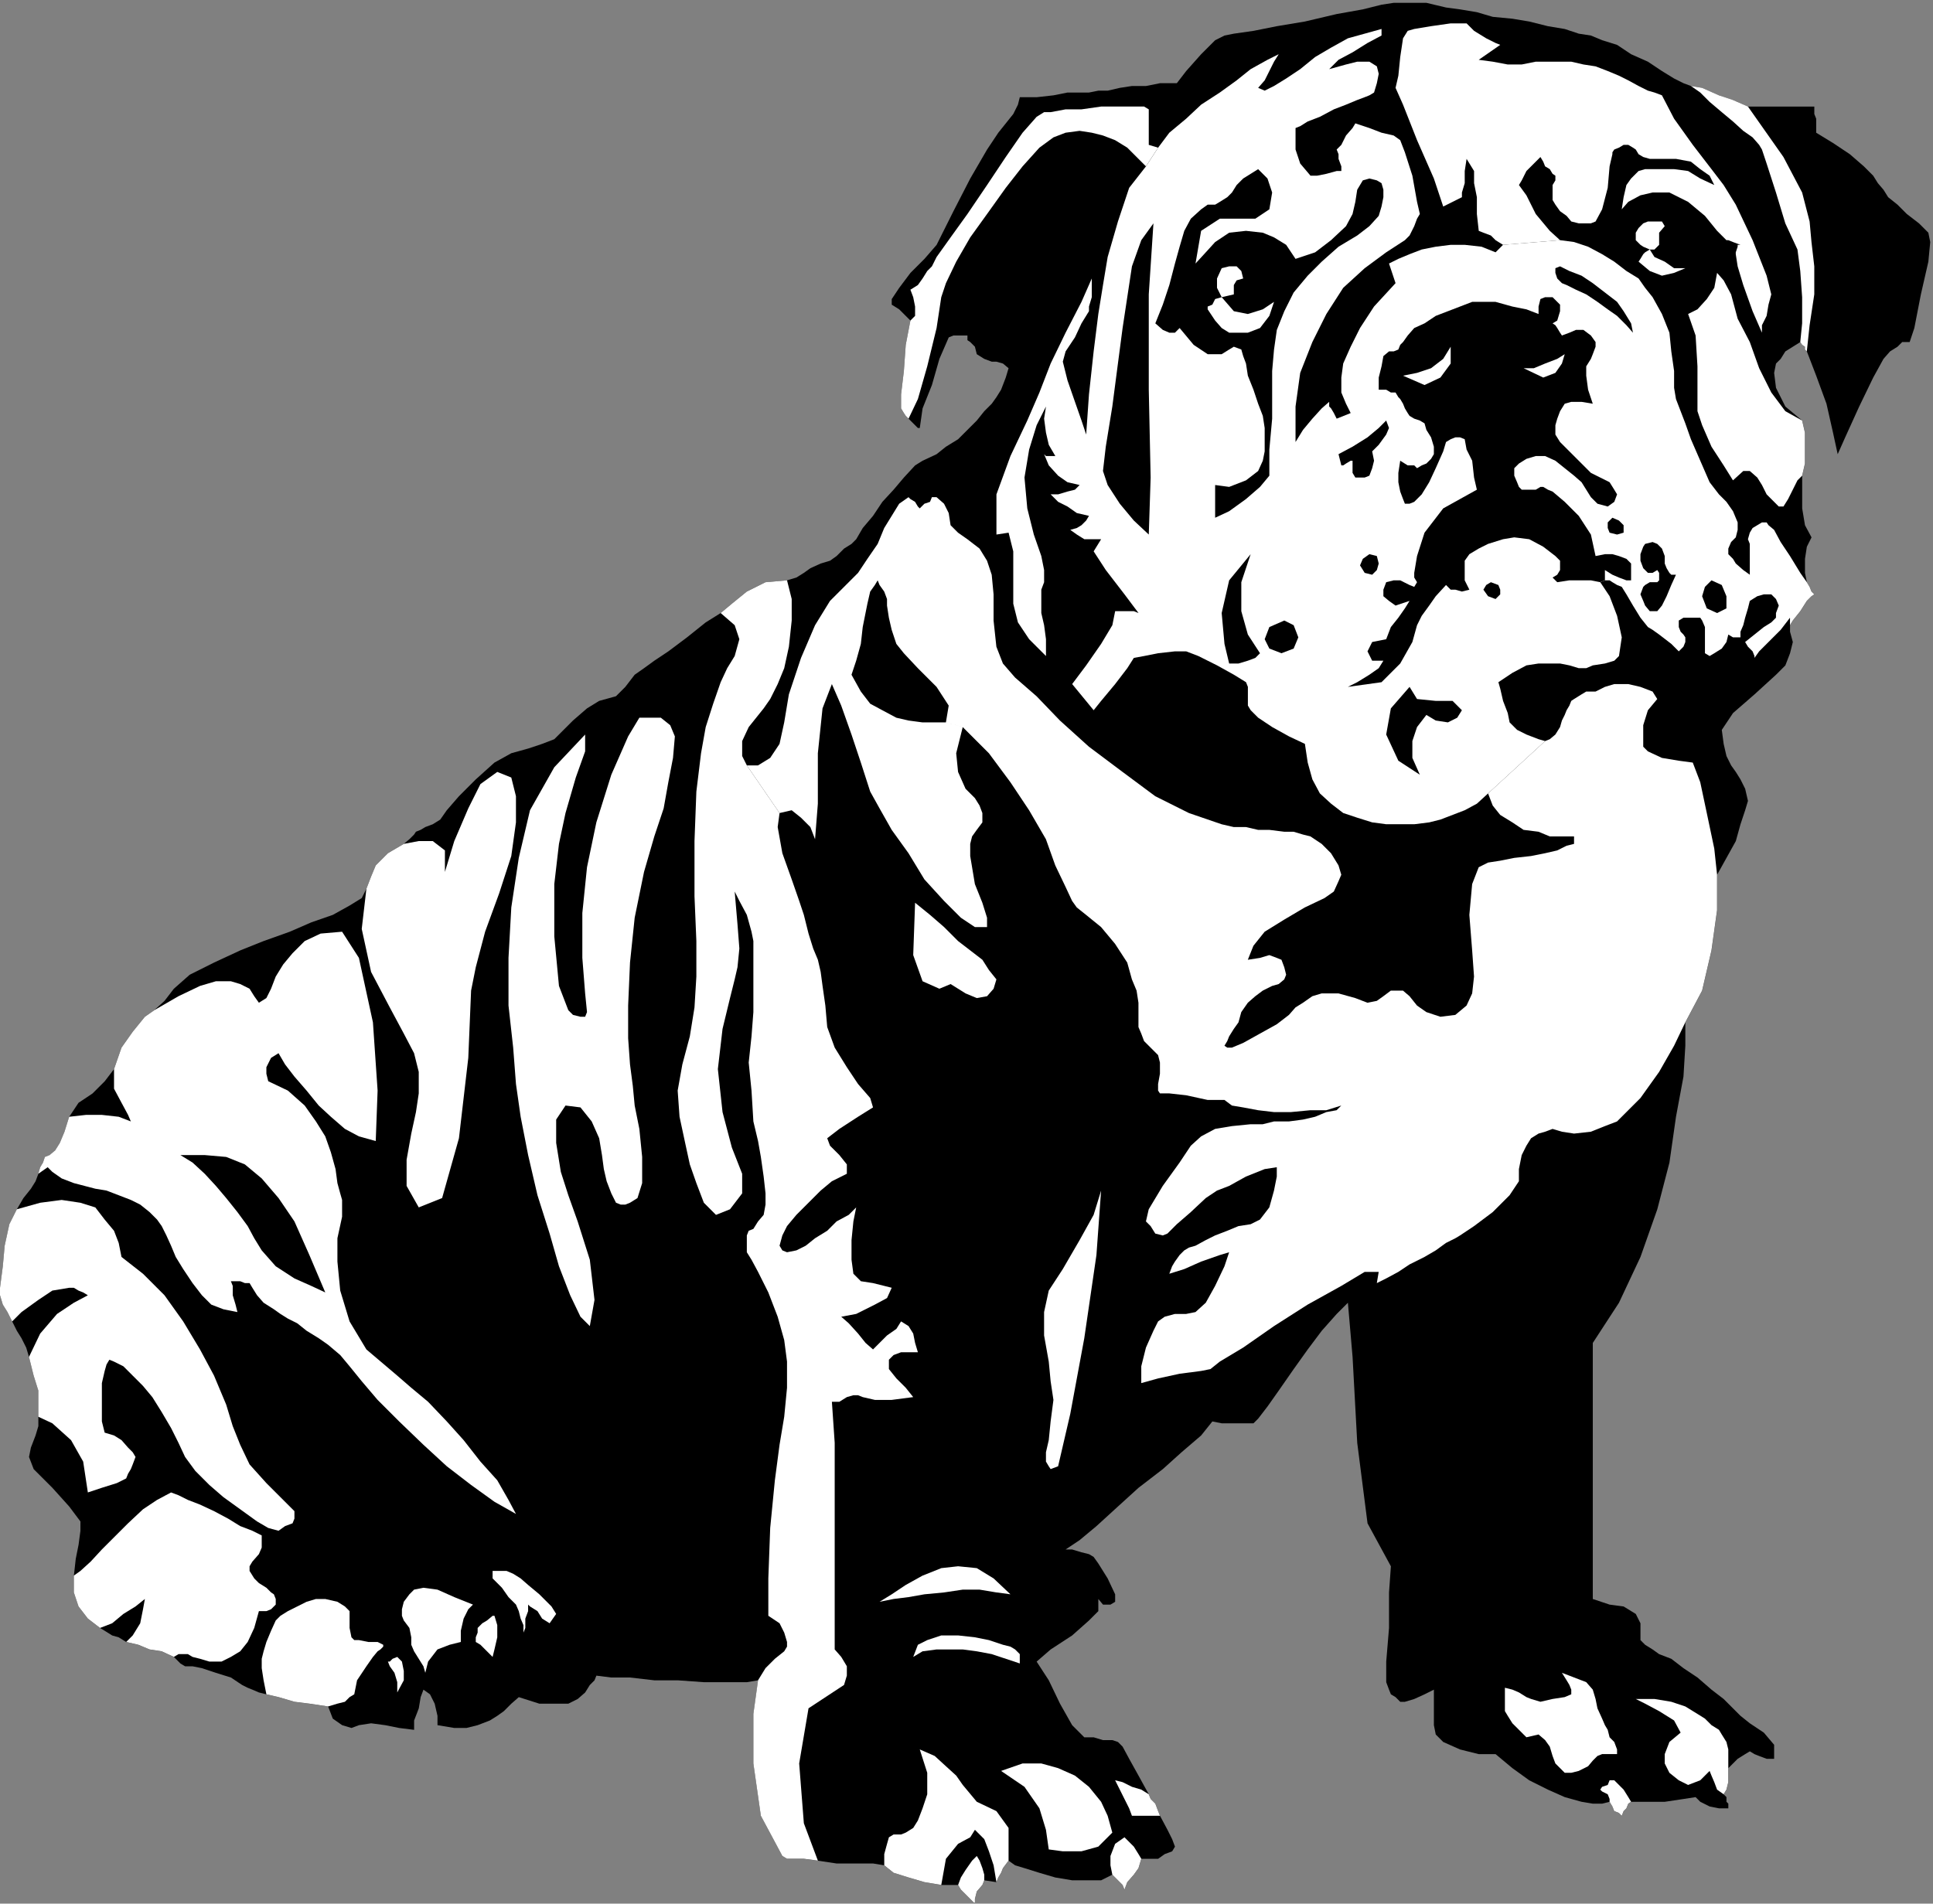 <?xml version="1.0" encoding="UTF-8" standalone="no"?>
<svg
   xmlns:ooo="http://xml.openoffice.org/svg/export"
   xmlns:dc="http://purl.org/dc/elements/1.1/"
   xmlns:cc="http://creativecommons.org/ns#"
   xmlns:rdf="http://www.w3.org/1999/02/22-rdf-syntax-ns#"
   xmlns:svg="http://www.w3.org/2000/svg"
   xmlns="http://www.w3.org/2000/svg"
   xmlns:sodipodi="http://sodipodi.sourceforge.net/DTD/sodipodi-0.dtd"
   xmlns:inkscape="http://www.inkscape.org/namespaces/inkscape"
   version="1.2"
   width="20.68mm"
   height="20.37mm"
   viewBox="0 0 2068 2037"
   preserveAspectRatio="xMidYMid"
   xml:space="preserve"
   id="svg169"
   sodipodi:docname="bulldog.svg"
   style="fill-rule:evenodd;stroke-width:28.222;stroke-linejoin:round"
   inkscape:version="0.92.5 (2060ec1f9f, 2020-04-08)"><rect x="0" y="0" width="2068" height="2037" fill="#808080" stroke="none"/><sodipodi:namedview
   pagecolor="#ffffff"
   bordercolor="#666666"
   borderopacity="1"
   objecttolerance="10"
   gridtolerance="10"
   guidetolerance="10"
   inkscape:pageopacity="0"
   inkscape:pageshadow="2"
   inkscape:window-width="664"
   inkscape:window-height="487"
   id="namedview171"
   showgrid="false"
   inkscape:zoom="0.2102413"
   inkscape:cx="39.080316"
   inkscape:cy="38.475589"
   inkscape:window-x="0"
   inkscape:window-y="0"
   inkscape:window-maximized="0"
   inkscape:current-layer="svg169" />
 <defs
   class="ClipPathGroup"
   id="defs8">
  <clipPath
   id="presentation_clip_path"
   clipPathUnits="userSpaceOnUse">
   <rect
   x="0"
   y="0"
   width="21000"
   height="29700"
   id="rect2" />
  </clipPath>
  <clipPath
   id="presentation_clip_path_shrink"
   clipPathUnits="userSpaceOnUse">
   <rect
   x="21"
   y="29"
   width="20958"
   height="29641"
   id="rect5" />
  </clipPath>
 </defs>
 <defs
   class="TextShapeIndex"
   id="defs12">
  <g
   ooo:slide="id1"
   ooo:id-list="id3"
   id="g10" />
 </defs>
 <defs
   class="EmbeddedBulletChars"
   id="defs44">
  <g
   id="bullet-char-template-57356"
   transform="matrix(4.8828125e-4,0,0,-4.8828125e-4,0,0)">
   <path
   d="M 580,1141 1163,571 580,0 -4,571 Z"
   id="path14"
   inkscape:connector-curvature="0" />
  </g>
  <g
   id="bullet-char-template-57354"
   transform="matrix(4.8828125e-4,0,0,-4.8828125e-4,0,0)">
   <path
   d="M 8,1128 H 1137 V 0 H 8 Z"
   id="path17"
   inkscape:connector-curvature="0" />
  </g>
  <g
   id="bullet-char-template-10146"
   transform="matrix(4.8828125e-4,0,0,-4.8828125e-4,0,0)">
   <path
   d="M 174,0 602,739 174,1481 1456,739 Z M 1358,739 309,1346 659,739 Z"
   id="path20"
   inkscape:connector-curvature="0" />
  </g>
  <g
   id="bullet-char-template-10132"
   transform="matrix(4.8828125e-4,0,0,-4.8828125e-4,0,0)">
   <path
   d="M 2015,739 1276,0 H 717 l 543,543 H 174 v 393 h 1086 l -543,545 h 557 z"
   id="path23"
   inkscape:connector-curvature="0" />
  </g>
  <g
   id="bullet-char-template-10007"
   transform="matrix(4.8828125e-4,0,0,-4.8828125e-4,0,0)">
   <path
   d="m 0,-2 c -7,16 -16,29 -25,39 l 381,530 c -94,256 -141,385 -141,387 0,25 13,38 40,38 9,0 21,-2 34,-5 21,4 42,12 65,25 l 27,-13 111,-251 280,301 64,-25 24,25 c 21,-10 41,-24 62,-43 C 886,937 835,863 770,784 769,783 710,716 594,584 L 774,223 c 0,-27 -21,-55 -63,-84 l 16,-20 C 717,90 699,76 672,76 641,76 570,178 457,381 L 164,-76 c -22,-34 -53,-51 -92,-51 -42,0 -63,17 -64,51 -7,9 -10,24 -10,44 0,9 1,19 2,30 z"
   id="path26"
   inkscape:connector-curvature="0" />
  </g>
  <g
   id="bullet-char-template-10004"
   transform="matrix(4.8828125e-4,0,0,-4.8828125e-4,0,0)">
   <path
   d="M 285,-33 C 182,-33 111,30 74,156 52,228 41,333 41,471 c 0,78 14,145 41,201 34,71 87,106 158,106 53,0 88,-31 106,-94 l 23,-176 c 8,-64 28,-97 59,-98 l 735,706 c 11,11 33,17 66,17 42,0 63,-15 63,-46 V 965 c 0,-36 -10,-64 -30,-84 L 442,47 C 390,-6 338,-33 285,-33 Z"
   id="path29"
   inkscape:connector-curvature="0" />
  </g>
  <g
   id="bullet-char-template-9679"
   transform="matrix(4.8828125e-4,0,0,-4.8828125e-4,0,0)">
   <path
   d="M 813,0 C 632,0 489,54 383,161 276,268 223,411 223,592 c 0,181 53,324 160,431 106,107 249,161 430,161 179,0 323,-54 432,-161 108,-107 162,-251 162,-431 0,-180 -54,-324 -162,-431 C 1136,54 992,0 813,0 Z"
   id="path32"
   inkscape:connector-curvature="0" />
  </g>
  <g
   id="bullet-char-template-8226"
   transform="matrix(4.8828125e-4,0,0,-4.8828125e-4,0,0)">
   <path
   d="m 346,457 c -73,0 -137,26 -191,78 -54,51 -81,114 -81,188 0,73 27,136 81,188 54,52 118,78 191,78 73,0 134,-26 185,-79 51,-51 77,-114 77,-187 0,-75 -25,-137 -76,-188 -50,-52 -112,-78 -186,-78 z"
   id="path35"
   inkscape:connector-curvature="0" />
  </g>
  <g
   id="bullet-char-template-8211"
   transform="matrix(4.8828125e-4,0,0,-4.8828125e-4,0,0)">
   <path
   d="M -4,459 H 1135 V 606 H -4 Z"
   id="path38"
   inkscape:connector-curvature="0" />
  </g>
  <g
   id="bullet-char-template-61548"
   transform="matrix(4.8828125e-4,0,0,-4.8828125e-4,0,0)">
   <path
   d="m 173,740 c 0,163 58,303 173,419 116,115 255,173 419,173 163,0 302,-58 418,-173 116,-116 174,-256 174,-419 0,-163 -58,-303 -174,-418 C 1067,206 928,148 765,148 601,148 462,206 346,322 231,437 173,577 173,740 Z"
   id="path41"
   inkscape:connector-curvature="0" />
  </g>
 </defs>
 <g
   id="g49"
   transform="translate(-9466,-13831)">
  <g
   id="id2"
   class="Master_Slide">
   <g
   id="bg-id2"
   class="Background" />
   <g
   id="bo-id2"
   class="BackgroundObjects" />
  </g>
 </g>
 <g
   class="SlideGroup"
   id="g167"
   transform="translate(-9466,-13831)">
  <g
   id="g165">
   <g
   id="container-id1">
    <g
   id="id1"
   class="Slide"
   clip-path="url(#presentation_clip_path)">
     <g
   class="Page"
   id="g161">
      <g
   class="Graphic"
   id="g159">
       <g
   id="id3">
        <rect
   class="BoundingBox"
   x="9466"
   y="13831"
   width="2068"
   height="2037"
   id="rect51"
   style="fill:none;stroke:none" />
        <defs
   id="defs56">
         <clipPath
   id="clip_path_1"
   clipPathUnits="userSpaceOnUse">
          <path
   d="m 9466,13831 h 2067 v 2036 H 9466 Z"
   id="path53"
   inkscape:connector-curvature="0" />
         </clipPath>
        </defs>
        <g
   clip-path="url(#clip_path_1)"
   id="g156">
         <path
   d="m 9588,14975 8,-23 12,-17 13,-16 10,-7 11,-10 10,-13 17,-15 26,-13 28,-13 25,-10 28,-10 23,-10 23,-8 18,-10 13,-8 5,-10 5,-13 5,-12 13,-13 17,-10 6,-5 5,-5 2,-3 5,-2 5,-3 8,-3 8,-5 7,-10 13,-15 18,-18 20,-18 18,-10 18,-5 15,-5 13,-5 10,-10 10,-10 15,-13 13,-8 18,-5 10,-10 10,-13 10,-7 11,-8 15,-10 20,-15 20,-16 16,-10 12,-10 16,-13 20,-10 23,-2 10,-3 8,-5 7,-5 11,-5 10,-3 7,-5 8,-8 8,-5 5,-5 7,-12 11,-13 10,-15 12,-13 11,-13 12,-13 8,-5 15,-7 10,-8 13,-8 10,-10 10,-10 8,-10 8,-8 5,-7 5,-8 5,-13 3,-10 -6,-5 -7,-2 h -5 l -8,-3 -8,-5 -2,-8 -5,-5 -3,-2 v -5 h -5 -5 -5 l -5,2 -10,23 -8,28 -10,25 -3,21 h -2 l -3,-3 -5,-5 -2,-2 -3,-3 -2,-3 -3,-5 v -2 -13 l 3,-25 2,-28 5,-26 -5,-5 -7,-7 -8,-5 v -6 l 8,-12 12,-16 15,-15 13,-15 18,-36 18,-35 18,-31 12,-18 8,-10 8,-10 5,-10 2,-8 h 18 l 18,-2 15,-3 h 15 8 l 10,-2 h 10 l 13,-3 13,-2 h 15 l 15,-3 h 18 l 10,-13 16,-18 15,-15 10,-5 10,-2 21,-3 25,-5 30,-5 34,-8 28,-5 20,-5 13,-2 h 17 18 l 21,5 15,2 18,3 17,5 21,2 18,3 20,5 18,3 15,5 13,2 12,5 16,5 15,10 18,8 15,10 13,8 10,5 8,3 12,2 18,8 15,5 16,7 h 15 20 21 15 v 8 l 2,5 v 8 7 l 18,11 18,12 15,13 10,10 5,8 6,7 5,8 10,8 10,10 13,10 10,10 2,10 -2,21 -8,35 -7,36 -5,15 h -8 l -5,5 -8,5 -7,8 -11,20 -15,31 -15,33 -8,18 -5,-23 -7,-31 -11,-30 -10,-26 -2,-2 v -3 l -3,-2 -2,-3 -8,5 -8,5 -5,8 -5,5 -2,10 2,16 10,20 18,15 3,13 v 15 18 l -3,13 v 17 18 l 3,18 7,13 -5,10 -2,13 v 15 l 2,10 3,5 2,5 3,3 -3,2 -5,5 -7,11 -8,10 -3,5 v 7 l 3,11 -3,12 -5,13 -10,10 -23,21 -23,20 -12,18 2,15 3,13 5,10 5,7 5,8 5,10 3,13 -3,10 -5,15 -5,18 -10,18 -10,18 v 38 l -6,43 -10,43 -18,34 v 25 l -2,33 -8,43 -7,49 -13,50 -18,51 -23,49 -28,43 v 58 87 81 48 l 18,6 15,2 13,8 5,10 v 10 8 l 5,5 8,5 7,5 13,5 13,10 15,10 15,13 13,10 10,10 8,8 10,8 15,10 11,13 v 15 h -8 l -8,-3 -5,-2 -5,-3 -5,3 -8,5 -5,5 -5,5 v 8 7 l -2,8 -3,5 3,3 v 5 l 2,2 v 5 h -10 l -10,-2 -10,-5 -5,-5 -13,2 -20,3 h -21 -15 l -3,2 -2,5 -3,3 -2,5 -3,-3 -5,-2 -2,-5 -3,-5 -8,2 h -10 l -12,-2 -18,-5 -18,-8 -20,-10 -18,-13 -18,-15 h -18 l -20,-5 -18,-8 -8,-8 -2,-10 v -10 -13 -15 l -10,5 -11,5 -10,3 h -5 l -5,-5 -5,-3 -2,-5 -3,-8 v -22 l 3,-36 v -38 l 2,-28 -25,-46 -11,-86 -5,-92 -5,-58 -12,12 -16,18 -15,20 -15,21 -16,23 -12,17 -10,13 -5,5 h -8 -13 -13 l -10,-2 -12,15 -21,18 -20,18 -26,20 -22,20 -23,21 -18,15 -15,10 h 7 l 10,3 8,2 5,3 5,7 10,16 8,17 v 8 l -5,3 h -3 -5 l -5,-6 v 3 3 5 2 l -10,10 -18,16 -23,15 -15,13 13,20 12,25 13,23 13,13 h 10 l 10,3 h 10 l 6,2 5,5 7,13 10,18 11,20 2,5 5,5 3,8 2,5 8,15 5,10 3,8 -3,5 -8,3 -7,5 h -10 -8 l -3,10 -5,7 -7,8 -3,8 -2,-5 -3,-3 -5,-5 -3,-3 -12,6 h -16 -15 l -18,-3 -17,-5 -16,-5 -10,-3 -7,-5 -6,8 -2,5 -3,5 -2,5 -13,-2 -2,5 -6,7 -2,8 v 5 l -5,-5 -5,-5 -5,-5 -3,-5 h -5 -3 -5 -5 l -18,-3 -17,-5 -16,-5 -10,-8 -12,-2 h -18 -21 l -20,-3 -15,-2 h -10 -8 l -5,-3 -23,-43 -8,-56 v -53 l 5,-36 -12,2 h -21 -25 l -28,-2 h -25 l -26,-3 h -20 l -16,-2 -2,5 -5,5 -5,8 -8,7 -10,5 h -13 -18 l -22,-7 -8,7 -8,8 -7,5 -8,5 -13,5 -12,3 h -13 l -18,-3 v -10 l -3,-13 -5,-10 -7,-5 -3,8 -2,12 -5,13 v 10 l -16,-2 -15,-3 -15,-2 -13,2 -8,3 -10,-3 -10,-7 -5,-13 -20,-3 -16,-2 -17,-5 -13,-3 -8,-2 -7,-3 -5,-2 -6,-3 -12,-8 -16,-5 -15,-5 -10,-2 h -8 l -5,-3 -5,-5 -2,-2 -13,-6 -13,-2 -12,-5 -13,-3 -8,-5 -7,-2 -8,-5 -5,-3 -13,-10 -10,-13 -5,-15 v -18 l 2,-18 3,-15 2,-15 v -10 l -12,-16 -18,-20 -20,-20 -5,-13 2,-10 5,-13 3,-10 v -10 -13 -15 l -5,-16 -5,-20 -3,-10 -5,-10 -5,-8 -5,-10 -5,-10 -5,-8 -3,-10 v -8 l 3,-23 2,-22 5,-23 8,-16 7,-12 8,-10 5,-8 3,-8 2,-7 3,-5 2,-6 5,-2 6,-5 5,-8 5,-12 5,-16 10,-15 15,-10 13,-13 z"
   id="path58"
   inkscape:connector-curvature="0"
   style="fill:#000000;stroke:none" />
         <path
   d="m 11394,14281 3,13 v 15 18 l -3,13 -5,5 -5,10 -5,10 -5,8 h -5 l -5,-5 -8,-8 -5,-10 -5,-8 -8,-7 h -7 l -11,10 -10,-16 -13,-20 -10,-23 -5,-15 v -20 -28 l -2,-33 -8,-23 10,-5 10,-11 8,-12 3,-16 7,8 8,15 7,26 13,25 10,28 13,26 15,20 z"
   id="path60"
   inkscape:connector-curvature="0"
   style="fill:#ffffff;stroke:none" />
         <path
   d="m 10265,14650 -5,-10 v -16 l 7,-15 8,-10 8,-10 7,-10 8,-16 7,-17 5,-23 3,-28 v -23 l -5,-20 -23,2 -20,10 -16,13 -12,10 15,13 5,15 -5,18 -8,13 -7,15 -8,23 -8,25 -5,28 -5,41 -2,53 v 59 l 2,48 v 38 l -2,33 -5,31 -8,30 -5,28 2,28 6,28 5,23 7,20 8,21 13,13 15,-6 13,-17 v -21 l -11,-28 -10,-38 -5,-46 5,-43 8,-33 5,-20 3,-13 2,-20 -2,-26 -3,-35 5,10 8,15 5,18 2,10 v 15 28 33 l -2,26 -3,28 3,30 2,33 5,21 3,17 3,21 2,18 v 12 l -2,11 -6,7 -5,8 -5,2 -2,5 v 8 10 l 5,8 7,13 11,22 10,26 7,25 3,23 v 28 l -3,31 -5,30 -5,38 -5,51 -2,54 v 40 l 12,8 5,10 3,10 v 5 l -3,5 -10,8 -10,10 -8,13 -5,36 v 53 l 8,56 23,43 5,3 h 8 10 l 15,2 -15,-40 -5,-64 10,-59 38,-25 3,-10 v -10 l -6,-10 -7,-8 v -56 -87 -78 l -3,-44 h 8 l 8,-5 7,-2 h 5 l 5,2 13,3 h 18 l 23,-3 -8,-10 -10,-10 -8,-10 v -10 l 5,-5 8,-3 h 8 10 l -3,-10 -2,-10 -5,-8 -8,-5 -5,8 -10,7 -10,10 -5,5 -8,-7 -8,-10 -10,-11 -8,-7 16,-3 20,-10 13,-7 5,-11 -8,-2 -12,-3 -13,-2 -8,-8 -2,-15 v -21 l 2,-20 3,-15 -8,8 -13,7 -10,10 -13,8 -10,8 -10,5 -10,2 -5,-2 -3,-5 3,-11 5,-10 10,-12 13,-13 13,-13 12,-10 16,-8 v -10 l -8,-10 -10,-10 -3,-8 13,-10 20,-13 16,-10 -3,-10 -13,-15 -12,-18 -13,-21 -8,-22 -2,-23 -3,-21 -2,-15 -3,-13 -5,-12 -5,-16 -5,-20 -5,-15 -8,-23 -10,-28 -5,-28 2,-15 z"
   id="path62"
   inkscape:connector-curvature="0"
   style="fill:#ffffff;stroke:none" />
         <path
   d="m 10705,13989 12,-16 18,-15 16,-15 20,-13 18,-13 15,-12 18,-10 12,-6 -5,8 -5,10 -5,10 -7,8 7,3 10,-5 13,-8 15,-10 16,-13 17,-10 18,-10 18,-5 18,-5 v 7 l -15,8 -16,10 -15,8 -10,10 18,-5 12,-3 h 13 l 8,5 2,8 -2,10 -3,10 -5,3 -5,2 -8,3 -12,5 -13,5 -15,8 -13,5 -8,5 -5,2 v 8 15 l 5,15 11,13 h 7 l 10,-2 11,-3 h 5 v -5 l -3,-8 v -5 l -2,-5 5,-5 5,-10 7,-8 3,-5 15,5 13,5 13,3 7,5 5,13 8,25 5,28 3,13 -3,5 -3,8 -5,10 -5,5 -20,13 -23,17 -23,21 -18,28 -15,30 -13,33 -5,36 v 38 l 8,-13 10,-12 10,-11 8,-7 v 5 l 2,2 3,5 3,6 15,-6 -5,-10 -5,-12 v -16 l 2,-15 8,-18 10,-20 15,-23 23,-25 -7,-21 10,-5 12,-5 13,-5 15,-3 16,-2 h 15 l 18,2 15,6 8,-8 61,-5 15,2 15,5 15,8 13,8 13,10 13,8 7,10 8,10 10,18 8,20 2,20 3,21 v 18 l 2,12 5,13 5,13 6,17 10,23 10,23 10,13 8,8 7,10 5,12 v 8 l -2,8 -5,5 -3,7 v 6 l 5,5 3,5 8,7 7,5 v -12 -8 -8 -5 l -2,-5 2,-7 3,-5 5,-3 5,-3 h 5 l 2,3 6,5 7,13 10,15 11,18 7,10 3,5 2,5 3,3 -3,2 -5,5 -7,11 -8,10 -3,5 v -8 l -10,13 -13,13 -10,10 -5,7 v -2 l -2,-5 -5,-5 -3,-5 10,-8 10,-8 8,-5 5,-5 v -5 l 3,-8 -3,-7 -5,-5 h -8 l -7,2 -8,5 -2,8 -3,10 -2,8 -3,7 v 6 0 h -5 -3 l -5,-3 -2,8 -5,7 -8,5 -5,3 -5,-3 v -5 -5 -5 -8 -5 l -3,-7 -2,-3 h -5 -8 -5 l -5,3 v 5 2 l 2,5 3,3 2,3 v 5 l -2,5 -5,5 -8,-8 -13,-10 -7,-5 -5,-3 -8,-10 -8,-13 -7,-12 -5,-8 -5,-2 -5,-3 -3,-2 h -5 l -5,2 10,15 8,21 5,23 -3,20 -5,5 -10,3 -13,2 -7,3 h -8 l -10,-3 -10,-2 h -11 -12 l -13,2 -15,8 -15,10 2,7 3,13 5,13 2,10 8,8 10,5 13,5 7,2 -61,56 -12,11 -13,7 -13,5 -13,5 -12,3 -16,2 h -15 -15 l -15,-2 -16,-5 -15,-5 -13,-10 -12,-11 -8,-15 -5,-18 -3,-20 -17,-8 -18,-10 -15,-10 -8,-8 -3,-5 v -10 -10 l -2,-5 -13,-8 -18,-10 -20,-10 -13,-5 h -12 l -18,2 -15,3 -11,2 -7,11 -13,17 -15,18 -8,10 -23,-28 15,-20 16,-23 12,-20 3,-15 h 5 8 7 l 5,2 -15,-20 -20,-26 -13,-20 8,-13 h -10 -8 l -8,-5 -7,-5 7,-2 5,-3 5,-5 3,-5 -13,-3 -10,-7 -10,-5 -8,-8 h 8 l 10,-3 8,-2 5,-5 -13,-3 -10,-7 -10,-11 -5,-12 2,2 h 5 3 2 l -7,-12 -3,-13 -2,-15 2,-13 -10,20 -8,26 -5,30 3,33 7,28 8,23 3,15 v 13 l -3,8 v 7 10 8 l 3,13 2,15 v 13 5 l -5,-5 -13,-13 -12,-18 -5,-20 v -25 -31 l -5,-20 -13,2 v -43 l 15,-41 18,-38 13,-30 12,-31 16,-33 17,-33 11,-25 v 10 10 l -3,10 v 5 l -8,13 -7,15 -10,15 -3,11 5,20 8,23 7,20 5,15 3,-43 5,-46 5,-40 5,-31 5,-30 11,-38 12,-36 18,-23 z"
   id="path64"
   inkscape:connector-curvature="0"
   style="fill:#ffffff;stroke:none" />
         <path
   d="m 10692,14009 -10,-10 -10,-10 -13,-8 -13,-5 -12,-3 -13,-2 -15,2 -13,5 -15,11 -18,20 -18,23 -20,28 -18,25 -15,26 -11,23 -5,15 -5,33 -10,41 -10,35 -10,21 -3,-3 -2,-3 -3,-5 v -2 -13 l 3,-25 2,-28 5,-26 5,-5 v -10 l -2,-10 -3,-8 8,-5 5,-7 5,-8 5,-5 5,-10 15,-21 18,-25 21,-31 20,-30 18,-26 15,-17 8,-5 h 7 l 16,-3 h 17 l 21,-3 h 18 17 11 l 5,3 v 8 10 12 8 l 10,3 z"
   id="path66"
   inkscape:connector-curvature="0"
   style="fill:#ffffff;stroke:none" />
         <path
   d="m 11048,13895 15,2 16,3 h 15 l 15,-3 h 13 13 12 l 13,3 13,2 13,5 12,5 10,5 11,6 10,5 7,2 8,3 13,25 20,28 20,26 13,17 13,21 18,38 15,38 5,20 -3,11 -2,12 -5,10 v 8 l -10,-23 -10,-28 -6,-20 -2,-13 v -2 l 2,-6 v -2 h 3 l -8,-3 -5,-2 h -2 l -3,-3 -7,-7 -13,-16 -18,-15 -20,-10 h -18 l -13,3 -13,7 -7,8 2,-13 3,-13 5,-7 5,-5 3,-3 7,-2 h 8 13 10 l 15,2 13,8 15,7 -5,-10 -10,-7 -10,-8 -16,-3 h -15 -13 l -7,-2 -5,-3 -3,-5 -3,-2 -5,-3 h -5 l -5,3 -5,2 -2,3 v 2 l -3,13 -2,23 -6,23 -7,13 -5,2 h -3 -5 -5 l -8,-2 -5,-6 -7,-5 -5,-7 -3,-5 v -5 -6 -5 l 3,-5 v -2 -3 l -3,-2 -3,-5 -5,-3 -2,-5 -3,-5 -7,7 -8,8 -5,10 -3,5 8,11 10,20 15,18 11,10 -61,5 -8,-5 -5,-5 -8,-3 -5,-2 -2,-18 v -18 l -3,-15 v -13 l -8,-13 -2,13 v 13 l -3,10 v 5 l -20,10 -10,-30 -18,-41 -15,-38 -8,-18 3,-13 2,-20 3,-20 5,-8 7,-2 18,-3 21,-3 h 17 l 8,8 13,8 10,5 5,2 z"
   id="path68"
   inkscape:connector-curvature="0"
   style="fill:#ffffff;stroke:none" />
         <path
   d="m 11119,14624 5,-2 6,-5 5,-8 2,-7 3,-6 2,-5 3,-5 2,-5 3,-2 8,-5 5,-3 h 5 5 l 10,-5 10,-3 h 8 7 l 13,3 13,5 5,8 -10,12 -5,16 v 12 11 l 5,5 15,7 18,3 15,2 8,21 7,33 8,38 3,28 v 38 l -6,43 -10,43 -18,34 -12,25 -16,28 -20,28 -25,25 -13,5 -15,6 -18,2 -13,-2 -10,-3 -8,3 -7,2 -8,5 -5,8 -5,10 -3,15 v 13 l -10,15 -18,18 -20,15 -15,10 -5,3 -10,5 -11,8 -12,7 -16,8 -12,8 -13,7 -10,5 2,-12 h -15 l -25,15 -36,20 -36,23 -33,23 -25,15 -10,8 -10,2 -23,3 -23,5 -18,5 v -18 l 5,-20 8,-18 5,-10 7,-5 11,-3 h 12 l 10,-2 11,-10 10,-18 10,-21 5,-15 -10,3 -20,7 -18,8 -16,5 3,-8 3,-5 5,-7 5,-5 5,-3 7,-2 11,-6 10,-5 13,-5 12,-5 13,-2 10,-5 10,-13 5,-18 3,-15 v -10 l -13,2 -20,8 -18,10 -13,5 -12,8 -16,15 -15,13 -10,10 -5,2 -8,-2 -5,-8 -5,-5 3,-13 15,-25 18,-25 12,-18 11,-10 15,-8 18,-3 20,-2 h 13 l 12,-3 h 16 l 15,-2 13,-3 12,-5 11,-2 5,-5 -16,5 h -17 l -21,2 h -18 l -17,-2 -16,-3 -12,-2 -8,-6 h -18 l -23,-5 -18,-2 h -10 l -2,-3 v -7 l 2,-11 v -7 -5 l -2,-8 -5,-5 -5,-5 -5,-5 -3,-8 -3,-7 v -13 -13 l -2,-13 -5,-12 -5,-18 -13,-20 -15,-18 -16,-13 -10,-8 -5,-7 -7,-15 -11,-23 -10,-28 -18,-31 -20,-30 -23,-31 -28,-28 -18,-5 3,-18 -13,-20 -20,-20 -15,-16 -8,-10 -5,-15 -3,-13 -2,-13 v -7 l -3,-8 -5,-7 -2,-5 -3,5 -5,7 -3,13 -2,10 -3,15 -2,18 -5,18 -5,15 10,18 10,13 13,7 15,8 13,3 15,2 h 13 12 l 18,5 -7,28 2,20 8,18 10,10 5,8 3,8 v 10 l -6,8 -5,7 -2,8 v 13 l 2,12 3,18 8,20 5,16 v 10 h -13 l -15,-10 -18,-18 -21,-23 -17,-28 -18,-25 -13,-23 -10,-18 -10,-31 -10,-30 -11,-31 -10,-23 -10,26 -5,48 v 54 l -3,38 -5,-13 -10,-10 -10,-8 -13,3 -35,-51 h 12 l 13,-8 10,-15 5,-23 5,-30 13,-39 15,-35 16,-26 15,-15 15,-15 10,-15 11,-16 7,-17 8,-13 8,-13 10,-7 2,2 5,3 3,5 2,2 5,-5 6,-2 2,-5 h 5 l 8,7 5,10 2,13 8,8 10,7 13,10 8,13 5,15 2,21 v 28 l 3,28 7,18 13,15 23,20 25,26 31,28 36,27 35,26 36,18 35,12 13,3 h 13 l 13,3 h 12 l 16,2 h 10 l 10,3 8,2 12,8 10,10 8,13 3,10 -3,7 -5,11 -10,7 -21,10 -22,13 -21,13 -12,15 -6,15 13,-2 10,-3 8,3 5,2 3,8 2,8 -2,5 -6,5 -7,2 -10,5 -8,6 -8,7 -7,10 -3,11 -5,7 -5,8 -2,5 -3,5 3,2 h 5 l 12,-5 18,-10 18,-10 13,-10 7,-8 8,-5 10,-7 10,-3 h 18 l 18,5 13,5 10,-2 7,-5 8,-6 h 8 5 l 7,6 8,10 10,7 15,5 16,-2 12,-10 6,-13 2,-18 -2,-28 -3,-38 3,-33 7,-18 10,-5 13,-2 15,-3 18,-2 15,-3 13,-3 10,-5 8,-2 v -8 h -13 -13 l -12,-5 -16,-2 -12,-8 -13,-8 -8,-10 -5,-13 z"
   id="path70"
   inkscape:connector-curvature="0"
   style="fill:#ffffff;stroke:none" />
         <path
   d="m 9914,15123 -13,-23 v -28 l 5,-28 5,-23 3,-20 v -23 l -5,-20 -11,-21 -15,-28 -20,-38 -10,-46 5,-43 5,-13 5,-12 13,-13 17,-10 16,-3 h 15 l 13,10 v 23 l 10,-33 15,-35 13,-26 18,-13 15,6 5,20 v 28 l -5,36 -13,40 -15,41 -10,38 -5,25 -3,72 -10,86 -18,64 z"
   id="path72"
   inkscape:connector-curvature="0"
   style="fill:#ffffff;stroke:none" />
         <path
   d="m 9817,15657 -20,-3 -16,-2 -17,-5 -13,-3 -3,-15 -2,-13 v -10 l 2,-8 3,-10 5,-12 5,-11 5,-5 8,-5 10,-5 10,-5 10,-3 h 10 l 13,3 8,5 5,5 v 8 10 l 2,10 3,3 h 5 l 10,2 h 10 l 6,3 v 0 2 l -3,3 -3,2 -5,6 -7,10 -10,15 -3,15 -5,3 -5,5 -8,2 z"
   id="path74"
   inkscape:connector-curvature="0"
   style="fill:#ffffff;stroke:none" />
         <path
   d="m 11310,15751 3,-5 2,-8 v -7 -8 -10 -10 l -2,-8 -5,-8 -3,-5 -8,-5 -7,-7 -8,-5 -13,-8 -15,-5 -18,-3 h -20 l 10,5 15,8 16,10 7,13 -12,10 -5,13 v 10 l 5,10 10,8 10,5 13,-5 10,-10 2,5 3,7 3,8 z"
   id="path76"
   inkscape:connector-curvature="0"
   style="fill:#ffffff;stroke:none" />
         <path
   d="m 11211,15759 -3,2 -2,5 -3,3 -2,5 -3,-3 -5,-2 -2,-5 -3,-5 v -3 l -2,-5 -6,-3 -2,-2 2,-3 6,-2 2,-5 h 5 l 5,5 5,5 5,8 z"
   id="path78"
   inkscape:connector-curvature="0"
   style="fill:#ffffff;stroke:none" />
         <path
   d="m 10519,15843 -2,5 -6,7 -2,8 v 5 l -5,-5 -5,-5 -5,-5 -3,-5 3,-8 5,-8 7,-10 5,-5 3,5 3,8 2,7 z"
   id="path80"
   inkscape:connector-curvature="0"
   style="fill:#ffffff;stroke:none" />
         <path
   d="m 10707,15774 -2,-5 -3,-8 -5,-5 -2,-5 -8,-5 -10,-3 -10,-5 -8,-2 5,10 5,10 5,10 3,8 h 7 8 8 z"
   id="path82"
   inkscape:connector-curvature="0"
   style="fill:#ffffff;stroke:none" />
         <path
   d="m 10687,15820 -3,10 -5,7 -7,8 -3,8 -2,-5 -3,-3 -5,-5 -3,-3 -2,-10 v -10 l 5,-13 10,-7 5,5 5,5 5,8 z"
   id="path84"
   inkscape:connector-curvature="0"
   style="fill:#ffffff;stroke:none" />
         <path
   d="m 10407,15545 13,-8 15,-10 18,-10 20,-8 18,-2 20,2 18,11 18,17 -15,-2 -18,-3 h -18 l -20,3 -21,2 -17,3 -16,2 z"
   id="path86"
   inkscape:connector-curvature="0"
   style="fill:#ffffff;stroke:none" />
         <path
   d="m 10557,15611 v -5 -5 l -5,-5 -5,-3 -8,-2 -15,-5 -15,-3 -18,-2 h -18 l -15,5 -10,5 -5,13 10,-6 15,-2 h 13 15 l 15,2 16,3 15,5 z"
   id="path88"
   inkscape:connector-curvature="0"
   style="fill:#ffffff;stroke:none" />
         <path
   d="m 10537,15726 23,-8 h 20 l 18,5 18,8 15,12 13,16 7,15 5,18 -15,15 -18,5 h -20 l -15,-2 -3,-21 -7,-23 -16,-23 z"
   id="path90"
   inkscape:connector-curvature="0"
   style="fill:#ffffff;stroke:none" />
         <path
   d="m 10450,15703 16,7 12,11 11,10 7,10 15,18 21,10 13,18 v 35 l -6,8 -2,5 -3,5 -2,5 -3,-18 -5,-15 -5,-13 -10,-10 -5,8 -13,7 -13,16 -5,28 -18,-3 -17,-5 -16,-5 -10,-8 v -12 l 3,-11 2,-7 5,-3 h 8 l 5,-2 8,-5 5,-8 5,-13 5,-15 v -23 z"
   id="path92"
   inkscape:connector-curvature="0"
   style="fill:#ffffff;stroke:none" />
         <path
   d="m 11137,15621 13,5 13,5 7,8 3,10 2,10 5,11 3,7 3,5 2,8 5,5 3,8 v 5 h -5 -5 -6 l -5,2 -5,5 -5,6 -10,5 -8,2 h -7 l -5,-5 -5,-5 -3,-8 -3,-10 -5,-7 -7,-6 -13,3 -8,-8 -7,-7 -5,-8 -3,-5 v -5 -8 -7 -5 l 8,2 7,3 8,5 5,2 10,3 13,-3 13,-2 7,-3 v -5 l -2,-5 -3,-5 z"
   id="path94"
   inkscape:connector-curvature="0"
   style="fill:#ffffff;stroke:none" />
         <path
   d="m 10644,15105 -5,69 -13,89 -15,81 -13,56 -8,3 -2,-3 -3,-5 v -10 l 3,-13 2,-20 3,-23 -3,-20 -2,-21 -5,-28 v -25 l 5,-23 15,-23 18,-31 15,-27 z"
   id="path96"
   inkscape:connector-curvature="0"
   style="fill:#ffffff;stroke:none" />
         <path
   d="m 9921,15621 3,-12 10,-13 13,-5 12,-3 v -12 l 3,-13 5,-10 5,-5 -20,-8 -18,-8 -15,-2 -10,2 -5,5 -6,8 -2,8 v 7 l 2,5 6,8 2,10 v 8 l 3,7 5,8 5,8 z"
   id="path98"
   inkscape:connector-curvature="0"
   style="fill:#ffffff;stroke:none" />
         <path
   d="m 9995,15560 3,10 v 13 l -3,13 -2,8 -6,-6 -2,-2 -5,-5 -5,-3 v -5 l 2,-5 v -5 l 3,-3 2,-2 5,-3 6,-5 z"
   id="path100"
   inkscape:connector-curvature="0"
   style="fill:#ffffff;stroke:none" />
         <path
   d="m 9993,15512 h 7 8 l 7,3 8,5 8,7 12,10 13,13 5,8 -7,10 -8,-5 -5,-8 -8,-5 -2,-2 v 7 l -3,8 v 10 l -2,5 v -8 l -3,-7 -2,-8 -3,-7 -8,-8 -7,-10 -10,-10 z"
   id="path102"
   inkscape:connector-curvature="0"
   style="fill:#ffffff;stroke:none" />
         <path
   d="m 9881,15609 h 2 l 3,-3 5,-2 v 0 l 5,5 2,10 v 10 l -7,13 v -11 l -3,-10 -5,-7 z"
   id="path104"
   inkscape:connector-curvature="0"
   style="fill:#ffffff;stroke:none" />
         <path
   d="m 9545,15517 v 18 l 5,15 10,13 13,10 13,-5 12,-10 13,-8 10,-8 -2,11 -3,15 -8,13 -7,7 13,3 12,5 13,2 13,6 5,-3 h 5 5 l 5,3 8,2 10,3 h 13 l 10,-5 10,-6 8,-10 7,-15 5,-18 h 8 l 5,-2 3,-3 2,-2 v -6 l -2,-5 -3,-2 -5,-5 -8,-5 -5,-5 -5,-8 v -5 l 3,-5 7,-8 3,-7 v -13 l -10,-5 -13,-5 -13,-8 -15,-8 -15,-7 -13,-5 -10,-5 -8,-3 -15,8 -15,10 -16,15 -15,15 -13,13 -12,13 -11,10 z"
   id="path106"
   inkscape:connector-curvature="0"
   style="fill:#ffffff;stroke:none" />
         <path
   d="m 9484,15125 -8,16 -5,23 -2,22 -3,23 v 8 l 3,10 5,8 5,10 10,-10 18,-13 15,-10 18,-3 h 5 l 5,3 5,2 5,3 -15,8 -18,12 -18,21 -12,25 5,20 5,16 v 15 13 l 15,7 20,18 13,23 5,33 15,-5 16,-5 10,-5 2,-5 3,-5 2,-5 3,-8 -3,-5 -5,-5 -7,-8 -8,-5 -10,-3 -3,-12 v -13 -10 -8 -10 l 3,-13 2,-7 3,-5 5,2 10,5 10,10 11,11 10,12 10,16 10,17 8,16 7,15 11,15 15,15 15,13 18,13 18,13 12,7 11,3 7,-5 8,-3 2,-5 v -8 l -12,-12 -18,-18 -18,-20 -10,-21 -8,-20 -7,-23 -13,-31 -15,-28 -18,-30 -20,-28 -23,-23 -23,-18 -3,-15 -5,-13 -10,-12 -10,-13 -16,-5 -20,-3 -23,3 z"
   id="path108"
   inkscape:connector-curvature="0"
   style="fill:#ffffff;stroke:none" />
         <path
   d="m 9631,14912 -10,7 -13,16 -12,17 -8,23 v 21 l 8,15 7,13 3,7 53,36 h 26 l 23,2 20,8 18,15 18,21 17,25 16,36 17,40 -15,-7 -18,-8 -20,-13 -15,-17 -8,-13 -7,-13 -11,-15 -12,-15 -11,-13 -12,-13 -13,-12 -13,-8 -53,-36 -13,-5 -18,-2 h -17 l -18,2 -5,16 -5,12 -5,8 -6,5 -5,2 -2,6 -3,5 -2,7 10,-7 5,5 10,7 13,5 23,6 12,2 13,5 13,5 10,5 10,8 8,8 5,7 5,10 5,11 5,12 8,13 10,15 10,13 10,10 13,5 15,3 -2,-8 -3,-10 v -10 l -2,-5 h 5 5 l 5,2 h 5 l 3,5 5,8 7,8 11,7 7,5 8,5 10,5 10,8 13,8 10,7 13,11 10,12 13,16 17,20 23,23 26,25 25,23 26,20 25,18 23,13 -8,-15 -12,-21 -18,-20 -18,-23 -18,-20 -20,-21 -18,-15 -15,-13 -33,-28 -18,-30 -10,-33 -3,-31 v -25 l 5,-23 v -18 l -2,-7 -3,-11 -2,-15 -5,-18 -6,-17 -10,-16 -12,-17 -18,-16 -21,-10 -2,-8 v -7 l 5,-10 8,-5 7,12 10,13 13,15 13,16 13,12 15,13 15,8 18,5 2,-54 -5,-73 -15,-69 -18,-28 -23,2 -17,8 -13,13 -10,12 -8,13 -5,13 -5,10 -8,5 -5,-7 -5,-8 -10,-5 -10,-3 h -16 l -17,5 -23,11 z"
   id="path110"
   inkscape:connector-curvature="0"
   style="fill:#ffffff;stroke:none" />
         <path
   d="m 10445,14797 16,13 15,13 15,15 13,10 13,10 7,11 8,10 -3,10 -7,8 -11,2 -12,-5 -16,-10 -12,5 -18,-8 -10,-28 z"
   id="path112"
   inkscape:connector-curvature="0"
   style="fill:#ffffff;stroke:none" />
         <path
   d="m 10092,14617 v 18 l -10,28 -11,38 -7,33 -5,43 v 56 l 5,53 10,26 5,5 8,2 h 5 l 2,-5 -2,-20 -3,-38 v -48 l 5,-49 10,-48 16,-51 18,-41 12,-20 h 10 13 l 10,8 5,12 -2,23 -5,26 -5,28 -10,30 -11,38 -10,49 -5,48 -2,46 v 35 l 2,28 3,23 2,21 5,25 3,30 v 28 l -5,16 -8,5 -5,2 h -5 l -5,-2 -5,-10 -5,-13 -3,-13 -2,-15 -3,-18 -8,-18 -12,-15 -16,-2 -10,15 v 25 l 5,31 8,25 10,28 13,41 5,43 -5,28 -10,-10 -11,-23 -12,-31 -10,-35 -13,-41 -10,-43 -8,-41 -5,-35 -3,-39 -5,-45 v -51 l 3,-54 8,-53 12,-51 26,-46 z"
   id="path114"
   inkscape:connector-curvature="0"
   style="fill:#ffffff;stroke:none" />
         <path
   d="m 11336,13945 -16,-7 -15,-5 -18,-8 -12,-2 10,7 10,10 13,11 12,10 11,10 10,7 7,8 3,5 5,15 10,31 10,33 13,28 3,23 2,28 v 28 l -2,20 2,3 3,2 v 3 l 2,2 3,-28 5,-33 v -30 l -3,-26 -2,-22 -8,-31 -20,-38 z"
   id="path116"
   inkscape:connector-curvature="0"
   style="fill:#ffffff;stroke:none" />
         <path
   d="m 10804,14424 -23,28 -8,35 3,33 5,21 h 10 l 10,-3 8,-3 5,-5 -13,-20 -7,-25 v -31 z"
   id="path118"
   inkscape:connector-curvature="0"
   style="fill:#000000;stroke:none" />
         <path
   d="m 10840,14495 10,5 5,13 -5,12 -13,5 -13,-5 -5,-10 5,-13 z"
   id="path120"
   inkscape:connector-curvature="0"
   style="fill:#000000;stroke:none" />
         <path
   d="m 10931,14424 8,2 2,8 -2,7 -5,5 -8,-2 -5,-8 3,-7 z"
   id="path122"
   inkscape:connector-curvature="0"
   style="fill:#000000;stroke:none" />
         <path
   d="m 10898,14317 15,-8 16,-10 12,-10 8,-8 3,8 -3,7 -8,11 -7,7 2,10 -2,8 -3,8 -5,2 h -2 -8 l -3,-5 v -13 h -2 l -5,3 -3,2 h -2 z"
   id="path124"
   inkscape:connector-curvature="0"
   style="fill:#000000;stroke:none" />
         <path
   d="m 11135,14116 10,5 13,5 12,8 13,10 13,10 7,10 8,13 2,10 -7,-8 -10,-10 -10,-7 -11,-8 -12,-8 -11,-5 -10,-5 -5,-2 -5,-5 -2,-6 v -5 z"
   id="path126"
   inkscape:connector-curvature="0"
   style="fill:#000000;stroke:none" />
         <path
   d="m 10974,14566 -20,23 -5,28 13,28 23,15 -8,-18 v -18 l 5,-15 10,-13 10,6 13,2 10,-5 5,-8 -10,-10 h -18 l -20,-2 z"
   id="path128"
   inkscape:connector-curvature="0"
   style="fill:#000000;stroke:none" />
         <path
   d="m 11061,14454 8,3 2,5 v 5 l -5,5 -8,-3 -5,-7 3,-5 z"
   id="path130"
   inkscape:connector-curvature="0"
   style="fill:#000000;stroke:none" />
         <path
   d="m 11191,14385 7,3 5,5 v 8 l -7,2 -8,-2 -2,-5 v -6 z"
   id="path132"
   inkscape:connector-curvature="0"
   style="fill:#000000;stroke:none" />
         <path
   d="m 11297,14452 11,5 5,12 v 13 l -10,5 -11,-5 -5,-13 3,-10 z"
   id="path134"
   inkscape:connector-curvature="0"
   style="fill:#000000;stroke:none" />
         <path
   d="m 11259,14446 -5,11 -5,12 -5,10 -5,6 h -8 l -5,-6 -2,-5 -3,-7 3,-8 2,-2 5,-3 h 8 l 2,-2 v -6 -2 l -2,-3 -5,3 h -5 l -5,-5 -3,-8 v -7 l 3,-8 2,-3 8,-2 5,2 5,5 3,8 v 8 l 2,5 3,5 2,2 z"
   id="path136"
   inkscape:connector-curvature="0"
   style="fill:#000000;stroke:none" />
         <path
   d="m 10700,14070 -5,76 v 102 l 2,94 -2,61 -16,-15 -15,-18 -13,-20 -5,-15 3,-26 7,-43 6,-46 5,-38 5,-33 5,-33 10,-28 z"
   id="path138"
   inkscape:connector-curvature="0"
   style="fill:#000000;stroke:none" />
         <path
   d="m 10766,14350 15,2 18,-7 13,-10 5,-11 2,-10 v -13 -12 l -2,-13 -5,-13 -5,-15 -6,-15 -2,-13 -3,-8 -2,-7 -8,-3 -5,3 -8,5 h -15 l -15,-10 -15,-18 -5,5 h -6 l -7,-3 -8,-7 8,-20 7,-21 6,-23 5,-18 5,-17 7,-13 11,-10 7,-5 h 8 l 5,-3 8,-5 5,-5 5,-8 7,-7 8,-5 8,-5 10,10 5,15 -3,18 -15,10 h -15 -23 l -20,13 -6,35 11,-12 10,-11 15,-10 18,-2 18,2 12,5 13,8 10,15 21,-7 17,-13 16,-15 7,-13 3,-13 2,-13 6,-10 7,-2 8,2 5,3 2,7 v 8 l -2,10 -3,10 -10,11 -13,10 -20,12 -18,16 -15,15 -15,18 -10,20 -8,20 -3,21 -2,23 v 20 31 l -3,33 v 28 l -10,12 -15,13 -18,13 -15,7 v -7 -10 -8 z"
   id="path140"
   inkscape:connector-curvature="0"
   style="fill:#000000;stroke:none" />
         <path
   d="m 11183,14452 v -11 l 8,5 7,3 8,3 h 5 v -6 -7 -5 l -5,-5 -8,-3 -7,-2 h -8 l -10,2 -5,-23 -13,-20 -15,-15 -13,-11 -5,-2 -5,-3 h -3 l -5,3 h -5 -5 -5 l -3,-3 -2,-5 -3,-7 v -8 l 5,-5 8,-5 10,-3 h 10 l 11,5 10,8 10,8 8,7 5,8 5,8 7,7 11,3 7,-5 3,-8 -3,-5 -5,-8 -10,-5 -10,-5 -10,-10 -13,-13 -10,-10 -5,-8 v -10 l 2,-7 3,-8 5,-8 7,-2 h 11 l 12,2 -5,-15 -2,-15 v -10 l 5,-8 2,-5 3,-8 v -5 l -5,-7 -8,-6 h -8 l -7,3 -8,3 -2,-3 -3,-5 -2,-3 -3,-2 5,-3 3,-10 v -7 l -8,-8 h -8 l -5,2 -2,8 v 8 l -13,-5 -15,-3 -18,-5 h -15 -10 l -13,5 -13,5 -13,5 -12,8 -11,5 -7,8 -5,7 -3,3 -2,5 -5,2 h -5 l -6,5 -2,11 -3,12 v 13 h 5 3 l 5,3 h 5 l 3,5 2,2 3,5 2,5 3,5 2,3 5,3 6,2 5,3 2,7 5,8 3,10 v 8 l -3,5 -5,5 -5,2 -5,3 -3,-3 h -7 l -8,-5 -2,13 v 10 l 2,10 3,8 2,5 h 5 l 5,-2 8,-8 8,-13 7,-15 8,-18 3,-10 5,-3 5,-2 h 5 l 5,2 2,11 6,12 2,18 3,13 -36,20 -20,26 -8,25 -3,18 v 5 l 3,5 -3,5 -5,-2 -10,-5 h -7 l -8,2 -3,8 v 7 l 6,5 7,5 15,-5 -5,8 -7,10 -8,10 -5,13 -15,3 -5,10 5,10 h 12 l -5,8 -10,7 -13,8 -10,5 36,-5 20,-20 13,-23 5,-18 5,-10 8,-11 7,-10 11,-12 5,5 h 5 l 7,2 8,-2 -5,-10 v -13 -8 l 5,-7 10,-6 10,-5 16,-5 12,-2 16,2 15,8 13,10 5,5 v 5 5 l -3,5 -5,3 5,5 13,-2 h 13 10 l 10,2 z"
   id="path142"
   inkscape:connector-curvature="0"
   style="fill:#000000;stroke:none" />
         <path
   d="m 10967,14233 15,-3 15,-5 13,-10 8,-13 v 18 l -11,15 -17,8 z"
   id="path144"
   inkscape:connector-curvature="0"
   style="fill:#ffffff;stroke:none" />
         <path
   d="m 11096,14225 h 11 l 12,-5 13,-5 8,-5 -3,10 -7,10 -13,5 z"
   id="path146"
   inkscape:connector-curvature="0"
   style="fill:#ffffff;stroke:none" />
         <path
   d="m 11231,14098 5,8 11,5 10,7 h 12 l -12,5 -13,3 -13,-5 -12,-10 2,-3 3,-5 2,-2 z"
   id="path148"
   inkscape:connector-curvature="0"
   style="fill:#ffffff;stroke:none" />
         <path
   d="m 11229,14068 h 5 10 l 3,5 -6,7 v 5 8 l -5,5 h -5 l -7,-3 -3,-2 -5,-5 v -3 -5 l 3,-5 5,-5 z"
   id="path150"
   inkscape:connector-curvature="0"
   style="fill:#ffffff;stroke:none" />
         <path
   d="m 10796,14129 -2,-8 -5,-5 h -8 l -8,2 -5,11 v 10 l 5,10 13,-3 v -5 -5 l 3,-5 z"
   id="path152"
   inkscape:connector-curvature="0"
   style="fill:#ffffff;stroke:none" />
         <path
   d="m 10773,14149 -7,2 -3,6 -5,2 v 3 l 8,12 7,8 8,5 h 10 10 l 13,-5 10,-13 5,-15 -12,8 -16,5 -15,-3 z"
   id="path154"
   inkscape:connector-curvature="0"
   style="fill:#ffffff;stroke:none" />
        </g>
       </g>
      </g>
     </g>
    </g>
   </g>
  </g>
 </g>
</svg>